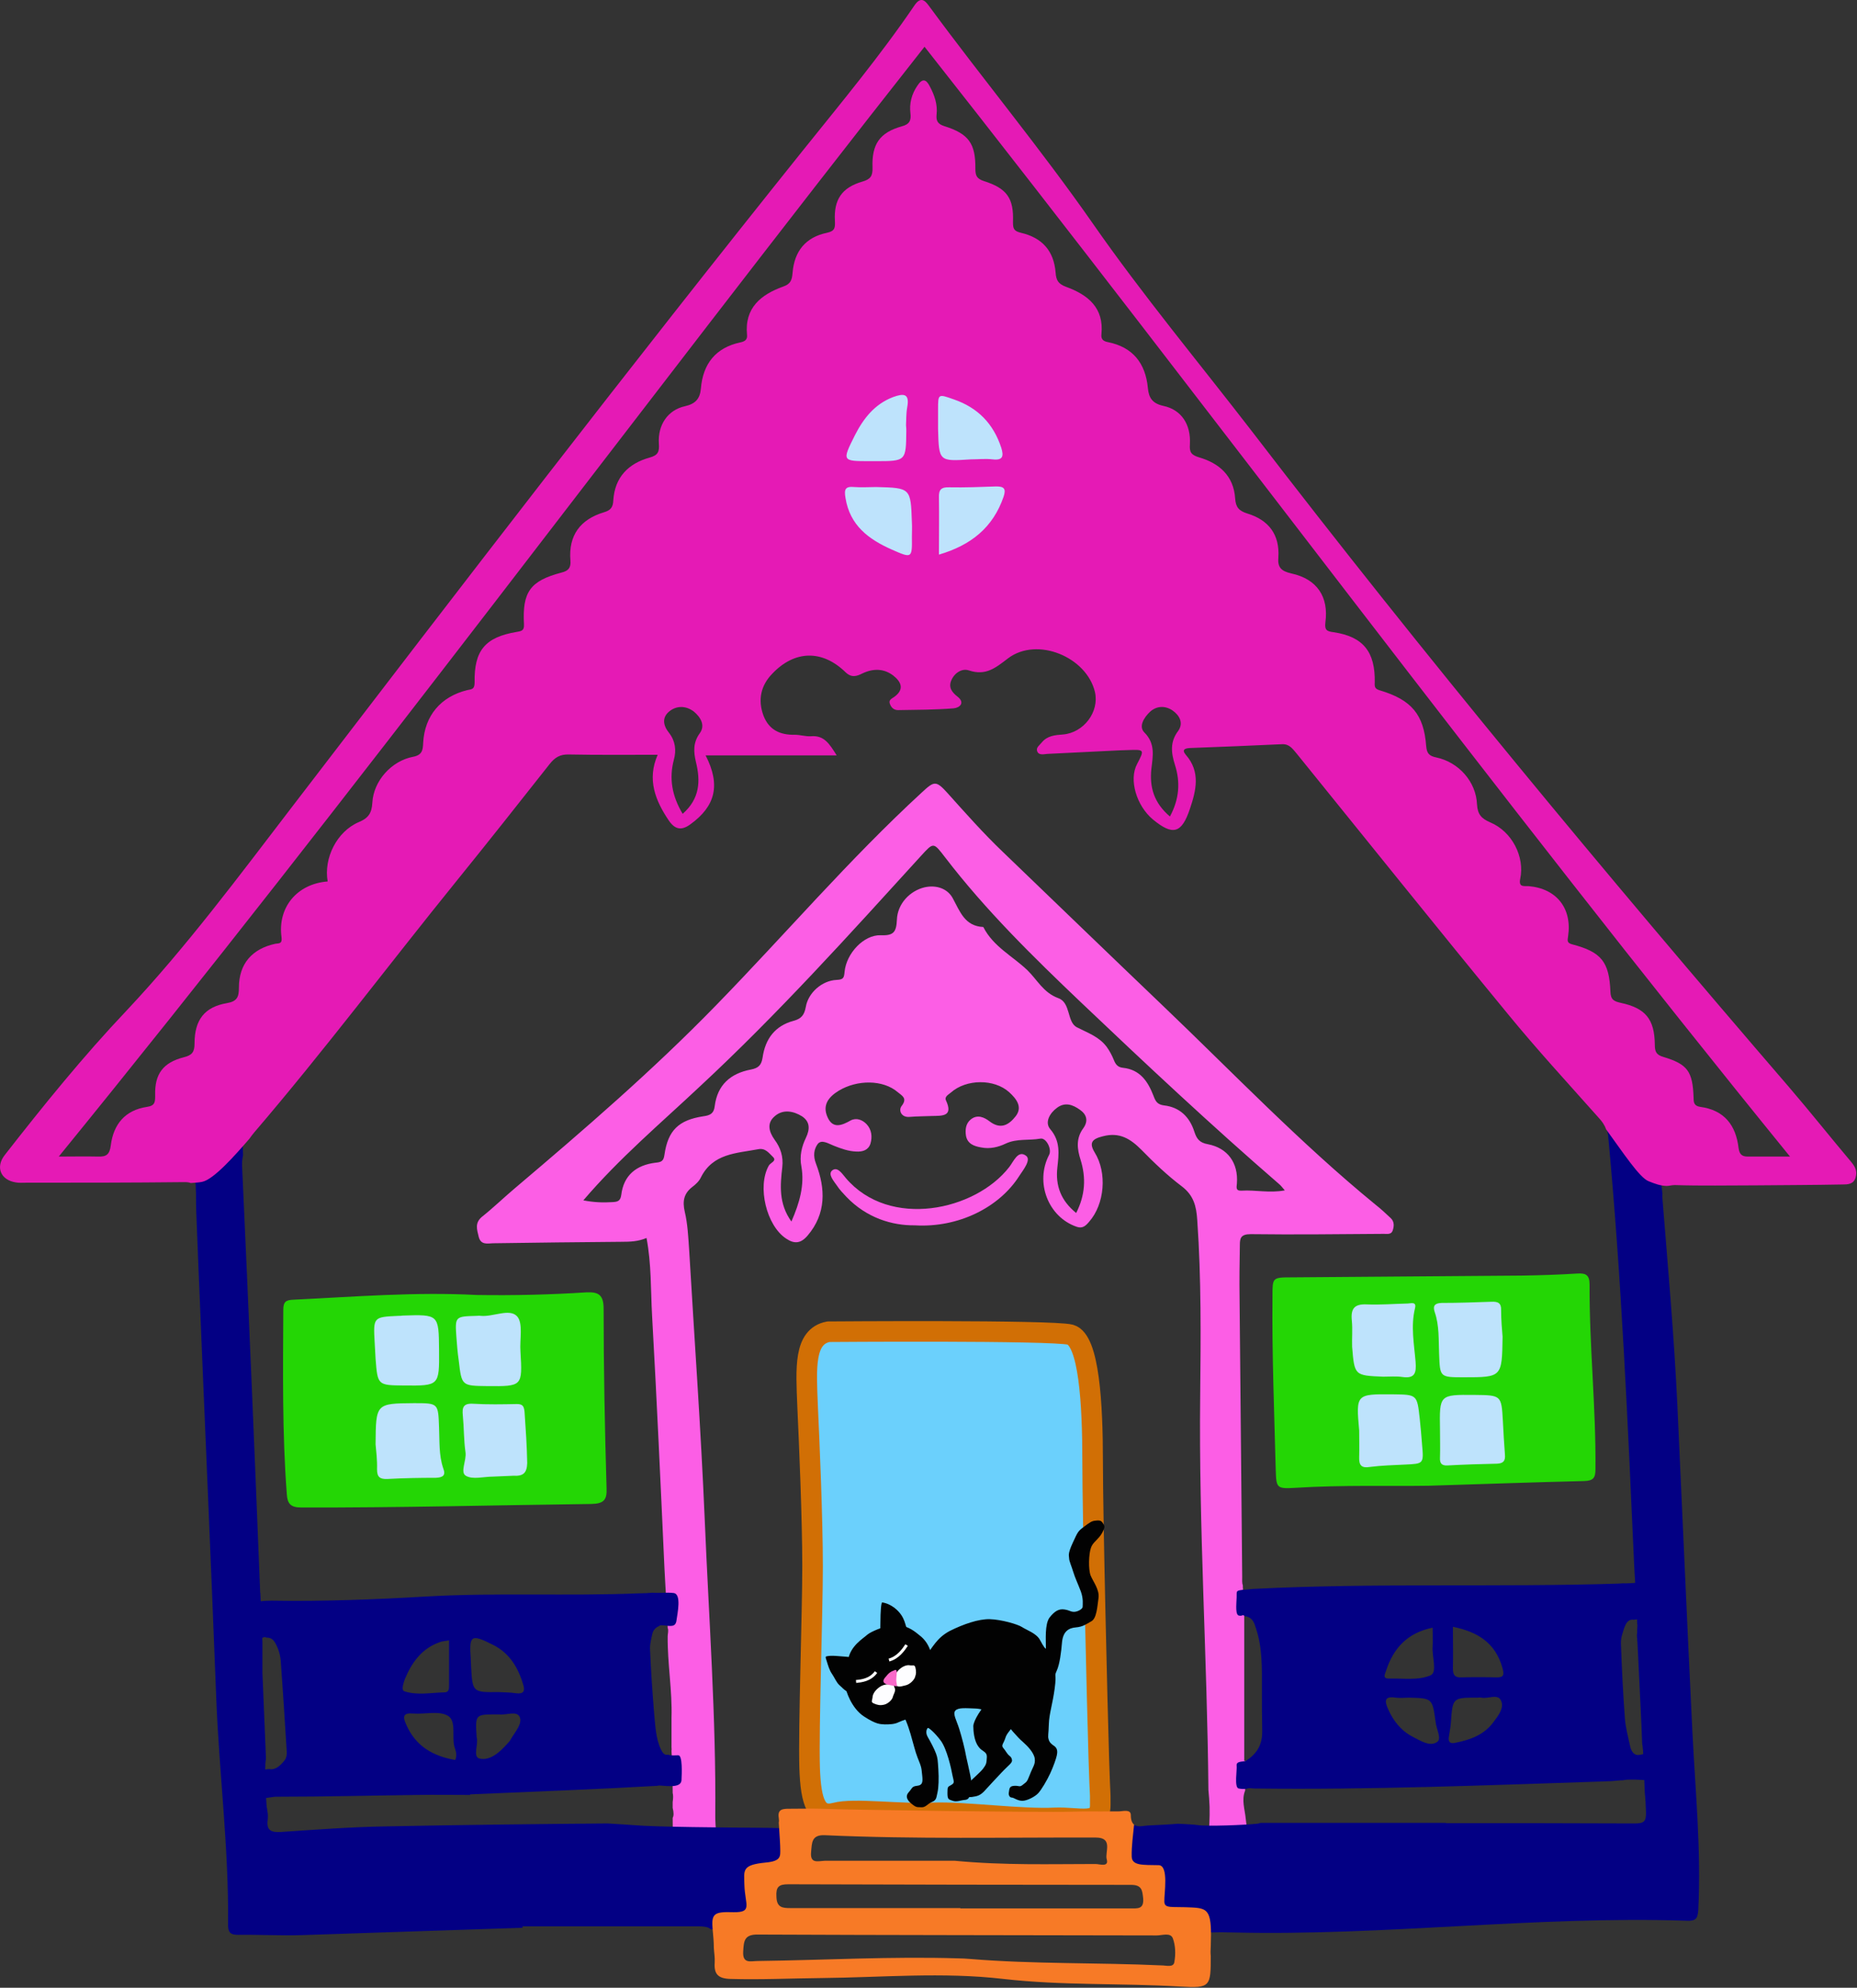<?xml version="1.0" encoding="utf-8"?>
<!-- Generator: Adobe Illustrator 21.0.2, SVG Export Plug-In . SVG Version: 6.00 Build 0)  -->
<svg version="1.1" id="Layer_1" xmlns="http://www.w3.org/2000/svg" xmlns:xlink="http://www.w3.org/1999/xlink" x="0px" y="0px"
	 viewBox="0 0 631.9 676.3" enable-background="new 0 0 631.9 676.3" xml:space="preserve">
<rect x="0" y="0" width="631.9" height="676.3" fill="#333333" stroke="none"/>
<g id="door_roof_walls_1_">
	<path id="door_roof_walls" fill="#FC5EE5" d="M424.8,626c0-3.2-0.5-3.3-0.9-7.2c-0.3-3.2-1.5-6.4-0.2-9.6c0-1.5,0-3.2,0-5.1
		c0-1.6,0-3.3,0-5.1c-0.1,0.1-0.2,0.1-0.3,0.2c0-16.7,0-32.9,0-49.4l0,0c-0.2-3.3-0.4-7-0.5-10.5c-0.3-0.7-0.2-1.8-0.2-2.8
		c-0.3-31.6-0.6-63.2-0.9-94.9c-0.1-6,0-12,0.1-18c0-2.3,0.3-3.7,3.7-3.7c15.1,0.2,30.2,0,45.3-0.1c1.1,0,2.5,0.3,3-1.1
		c0.5-1.5,0.6-3-0.6-4.2c-1.7-1.6-3.4-3.2-5.2-4.6c-25.8-21.1-48.8-45.2-72.9-68.2c-18-17.2-36-34.6-54-51.9
		c-6.6-6.3-12.7-13.2-18.8-20c-3.9-4.3-4.5-4.1-8.7-0.2c-24.8,22.8-46.6,48.4-70.1,72.5c-21.5,22.1-44.8,42.2-68.3,62.1
		c-3.8,3.2-7.4,6.7-11.3,9.8c-2.5,2.1-1.7,4.3-1.1,6.8c0.7,2.8,2.9,2.3,4.8,2.2c14.6-0.2,29.3-0.4,43.9-0.5c2.8,0,5.6-0.1,8.4-1.3
		c1.7,8.9,1.4,17.7,1.9,26.5c1.6,28.6,2.9,57.2,4.2,85.8c0.4,8.4,1,15.4,1.1,20.4c0.4,0.8,0,2,0,2.8c-0.1,9.3,1.6,18.5,1.3,27.8
		c0,3.3,0,6.6,0,9.9c0,0.4,0.1,0.8,0,1.2v0.1c0.3,4.5,0.4,10.2,0.4,14.3c0.2,0.8,0.2,1.8,0,3.1c0,0.6,0,1.3,0,2
		c0.4,1.6,0.4,2.7,0,3.4c0,5.3,0.1,11.5,1.1,11.6c5.4,0.2,14,3,14,0.2s-0.6-9.1-0.6-12.3c0.3-33.8-2.2-67.5-3.6-101.2
		c-1.3-30.6-3.5-61.1-5.3-91.7c-0.3-4.3-0.5-8.7-1.5-12.9c-0.8-3.5-0.3-6.1,2.5-8.3c1.2-0.9,2.4-2,3-3.3c4.1-8.2,12.1-8.2,19.5-9.6
		c2.5-0.5,3.7,1.4,5,2.6c1.5,1.4-0.9,2-1.4,3c-4,7.1-0.8,20.4,5.9,24.8c2.8,1.9,5,1.7,7.3-1c6.4-7.5,6.1-16,2.9-24.4
		c-1.1-2.8-0.7-5,0.5-6.7c1.3-1.8,3.7-0.2,5.5,0.5c2.5,1,5,1.9,7.7,2c2.2,0.1,4.1-0.5,4.8-2.7c0.7-2.3,0.4-4.8-1.3-6.6
		c-1.4-1.5-3.5-2.3-5.4-1.3c-3,1.7-6.1,3-7.9-1.1c-1.8-4,0.2-6.8,3.8-9c6.3-3.8,15.1-3.8,20.1,0.5c1.4,1.2,3.4,2,1.3,4.7
		c-1.1,1.4-0.2,4,2.8,3.7c2.5-0.2,5-0.2,7.5-0.3c3.4-0.1,7.4,0.3,4.8-5.3c-0.6-1.3,0.9-2,1.7-2.7c5.2-4.6,14.7-4.7,19.8-0.1
		c2.4,2.2,4.7,5,2.2,8.2c-2.2,2.8-5,4.7-8.9,1.7c-1.7-1.3-4.1-2.5-6.4-0.6c-1.7,1.4-1.9,3.5-1.6,5.5c0.5,2.8,2.8,3.6,5.2,4
		c2.9,0.6,5.8-0.1,8.3-1.3c3.8-1.8,7.9-1,11.8-1.7c2-0.4,4,3.6,3,5.5c-4.9,9.4-0.3,21.2,9.4,24.5c2,0.7,3.1-0.4,4.2-1.7
		c5.3-6,6.2-16.7,1.9-23.6c-2-3.3-0.9-4.6,2.8-5.5c5.7-1.5,9.4,0.9,13.1,4.6c4.3,4.4,8.8,8.7,13.7,12.4c4.1,3.1,5,6.8,5.3,11.5
		c1.4,19.9,1.2,39.9,1,59.9c-0.5,44.7,2.4,89.3,2.8,134c0.2,1.8,0.3,3.7,0.4,5.7c0.2,8-1.1,12,0.6,12.7
		C413.6,628,424.8,629.3,424.8,626z M274.2,387.2c-1.4,2.9-2.2,6.2-1.5,9.7c1.1,6.3-0.6,12.3-3.4,18.7c-4.4-6.1-3.8-12.4-3.1-18.5
		c0.4-3.6-0.6-6.6-2.6-9.3c-2-2.8-2.7-5.7,0-8c2.8-2.5,6.4-1.8,9.3,0C275.6,381.6,275.7,384.1,274.2,387.2z M368.6,383.9
		c-2.5,3.4-2.1,7-0.9,10.7c1.9,6.1,1.6,12-1.5,18.1c-5.2-4.2-7.1-9.3-6.4-15.5c0.5-4.5,1.1-8.9-2.4-13c-2-2.3-0.2-5.5,2.3-7.3
		c2.7-2,5.3-1.1,7.8,0.7C369.8,379.2,370.4,381.4,368.6,383.9z M411,389.3c-2.8-0.5-3.8-1.8-4.6-4.3c-1.6-5-5-8.3-10.3-8.9
		c-2.3-0.3-2.9-1.4-3.6-3.3c-1.9-4.9-4.6-8.9-10.4-9.5c-1.8-0.2-2.5-1.2-3.1-2.7s-1.4-3-2.4-4.4c-2.6-3.5-6.5-4.8-10.2-6.7
		c-3.4-1.8-2-8.4-6.3-9.9c-5.1-1.9-7.1-6.2-10.5-9.5c-5-4.8-11.6-8-15-14.7c-6.3-0.3-7.9-5.2-10.4-9.8c-1.8-3.3-5.6-4.6-9.6-3.7
		c-5,1.2-9.2,5.6-9.4,11c-0.2,4.1-1,5.5-5.5,5.3c-5.8-0.2-11.7,6.2-12.3,12.4c-0.2,2-0.3,2.7-2.7,2.8c-5,0.2-9.7,4.4-10.5,9.2
		c-0.5,2.7-1.5,4-4.1,4.7c-6.4,1.7-9.7,6.2-10.6,12.5c-0.4,2.6-1.4,3.6-4,4.1c-6.9,1.3-11.4,5.2-12.3,12.5c-0.3,2.5-1.6,3.1-3.9,3.4
		c-8.4,1.3-12,4.8-13.2,13.1c-0.3,2.3-1.2,2.5-3.1,2.7c-6.4,0.8-10.8,4.2-11.6,11c-0.3,2.1-1.3,2.3-3,2.4c-3.2,0.2-6.3,0.1-9.9-0.6
		c12.3-14.4,26.3-26.2,39.6-38.7c26.6-24.7,50.9-51.7,75.3-78.5c4.3-4.7,4.2-4.7,8.2,0.5c13.8,18,30,33.9,46.4,49.5
		c22.1,21,44.3,41.8,67.3,61.7c0.6,0.5,1.1,1.2,1.9,2.1c-5.2,1-10-0.2-14.7,0.1c-1.9,0.1-1.8-0.8-1.6-2.5
		C421.4,395.7,417.8,390.6,411,389.3z"/>
	<path fill="#FC5EE5" d="M349.1,393.2c-2.7-2-4.2,2-5.7,3.9c-11.5,14.8-40.7,21.2-55.6,3.7c-1.2-1.4-2.8-4-4.6-2.6
		c-1.6,1.3,0.5,3.6,1.6,5.2c0.9,1.4,2.1,2.6,3.2,3.8c6.9,7.2,15.6,9.8,23.3,9.7c14.8,0.9,28.8-6.1,35.6-16.9
		C348.3,397.9,351,394.5,349.1,393.2z"/>
</g>
<g id="walls">
	<path fill="#030084" d="M66.8,412.8c0.2,5.9,0.5,11.8,0.7,17.7c2,49.2,4.2,98.4,6.1,147.6c1,25.6,4.3,51,4,76.7
		c0,2.6,0.7,3.5,3.4,3.5c7.2-0.1,14.3,0.3,21.5,0.1c25.1-0.8,50.2-1.7,75.3-2.5c0-0.2,0-0.4,0-0.5c19.1,0,38.3,0,57.4,0
		c3.9,0,5.7,0,6.6,1c8.3,0.5,16.4,2,17-0.7c0.6-3.1-2.5-15.7,2.5-17s10.7-1.9,10.7-6.9s5.3-9.8-10.2-9.9S223,621.6,216,621
		c-1.1-0.1-4.4-0.3-9.2-0.6c-25.2,0.2-50.3,0.5-75.4,1c-12,0.2-23.9,1.1-35.8,1.9c-3.3,0.2-5-0.5-4.5-4.1c0.1-1,0.1-2-0.1-3
		c0-0.3-0.1-0.5-0.1-0.7c-0.1-0.4-0.2-0.9-0.2-1.4c-0.3-4.3-0.7-9.4-0.4-13.3c-0.1-0.9,0.2-1.9,0.2-2.7l-1.2-28.9c0-3,0-6,0-9
		c0-0.2,0-0.3,0-0.5c0-0.3,0-0.6,0-0.9c-0.2-5.4-0.5-12.2-0.7-16.6c-0.1-0.4-0.1-0.8-0.1-1.3c-1.9-47.9-3.9-95.8-6.1-143.6
		c-0.1-1.5,0-2.9,0.3-4.2c-0.1-3.9-0.2-6.6-0.1-7.4c0.3-4.1-3.8-3.8-11.3-3c-7.4,0.8-5.2,6-4.6,23.4
		C66.7,408.5,66.7,410.7,66.8,412.8z"/>
	<path fill="#030084" d="M574,653.5c3,0.1,3.7-0.6,3.9-3.8c1-20.2-1-40.2-2-60.3c-1.8-36.9-3.4-73.8-5.1-110.8
		c-1.1-23.6-3.2-47.1-5.1-70.7c0-0.6-0.1-1.1,0-1.6c-1.2-10.6-2-21.2-2.4-25.8c-0.8-9.3-3-7.4-11-9.9c-5.1-1.6-5.9,4.3-5.4,14.1
		c0.1,0.5,0.2,1,0.3,1.5c4.6,48.9,6.7,97.9,8.9,146.9c0.5,8.5,0.9,15.1,1,19.2c0.1,0.5,0.1,1.2,0,1.8c0,0.9,0,1.7-0.1,2.2
		c0.3,3.6,0.4,7.3,0.6,10.9l0,0c0.4,8.7,0.9,17.5,1.2,26.2c0.1,0.5,0.2,0.9,0.2,1.4c0,0.3,0.1,0.5,0.1,0.8c0,0.1,0,0.3,0,0.4
		c0.1,2.7,0.4,9.6,0.6,14.1c0.2,1.6,0.3,3.7,0.4,6.5c0.1,3.2-0.8,3.8-3.8,3.8c-21.4-0.1-42.9-0.1-64.3-0.1v-0.1c-21,0-42,0-63,0
		c-0.4,0.1-0.8,0.3-1.4,0.3c-3.7,0.4-16.8,1-20.5,0.4c0,0-0.3,0-0.8-0.1c-0.5,0-1.1-0.1-1.6-0.1c-1-0.1-2.3-0.1-3.8-0.2
		c-0.1,0-0.1,0-0.2,0c-3.3,0.3-6.7,0.4-10.1,0.6c-1.5,0.1-3.2,0.6-4.4-0.1c-3.5,0.6-5.8,1.7-5.2,3.7c1.8,6.1,1.9,11.6,5.9,12.5
		c5.5,1.2,8.8,6.5,7.9,12c-0.7,4.4,8.8,0.6,10.1,5.1c0.1,0.5,0.2,1,0.3,1.5c0.2,1.2,1.4,2.1,2.6,1.8c0.4-0.1,1-0.2,1.8-0.2
		c5.6,0.2,2.4-0.1,10.3,0.1C471.3,658.7,522.5,651.8,574,653.5z"/>
</g>
<path id="door" display="none" fill="#F98B30" d="M284.8,618.7c22.4-1.1,83-0.1,85.7,0s1.7-3,2.1-9.9c1.3-21.4,1.2-42.9,0.3-64.3
	c-1-22.9-2.1-45.9-2.8-68.8c-0.1-4.7-2-5.5-5.9-5.5c-22.8,0.4-45.6,0.8-68.4,1.1c-4.2,0.1-8.3,0.3-12.5,0c-3.6-0.2-4.5,1.3-4.6,4.6
	c-0.4,10.8,1.1,21.6,1.6,32.4c1.3,30.4,3.5,60.8,2.6,91.2c-0.1,4.7-0.1,9.3,0,14c0.1,1.7,0.1,3.4,0,4.2
	C283,618.4,284.6,618.7,284.8,618.7z M305.6,495.4c6.1-0.1,12.2-0.5,18.3-0.8c0.2,0.1,0.3,0.2,0.5,0.3c-0.1-0.1-0.3-0.2-0.5-0.3
	c0.1,5.6,0.1,11.1,0.2,16.7c0,0.6-0.3,1-1.1,1l-0.6,0.1l0,0c-6.3-0.1-12.6-0.2-18.9-0.3c-0.4-4.4-0.6-8.9-1.1-13.3
	C302,496,303,495.4,305.6,495.4z M303.4,520.2c0-0.8,0-1.6,0-2.4l0,0c6.6-1,13.3-0.2,19.9-0.4h0.1c0,0,0,0,0.1,0c0,0,0,0-0.1,0
	c0.2,5.6,0.4,11.2,0.6,16.7c-6.6,0.1-13.1,0.2-19.7,0.3C304,529.7,303.7,524.9,303.4,520.2z M324.4,556.4L324.4,556.4L324.4,556.4
	c-6.4,0-12.7-0.1-19-0.2c-0.3-3.7-0.7-7.4-1-11.1c0-1.8,0-3.6,0-5.4l0,0c6.3-0.1,12.6-0.2,18.8-0.3
	C325.6,545,324.3,550.8,324.4,556.4z M329.1,497.7c-0.4-2.9,1.2-3.7,3.4-4.2c1.5,0,3,0,4.4,0l0,0c2.6,0.2,5.3,0.4,7.9,0.6
	c1.5,0.1,3.1,0.3,3.1,2.4c0,5.3,1.3,10.5,0.3,15.8l0,0c-5.3,0-10.7,0-16,0c-1.2,0-2.5,0.1-2.6-0.1l0,0
	C328,507.5,329.8,502.6,329.1,497.7z M329.4,517.6c6.6,0,13.2,0,19.7,0c0.3,4.7,0,9.4,1,14.1c0,0.5,0,1.1,0,1.6c0,0.1,0,0.2,0,0.3
	c0-0.1,0-0.2,0-0.3c-1.2,1.7-3,1.1-4.6,1.1c-5.1,0.1-10.2,0.1-15.3,0.1l0,0C329.2,528.9,329.4,523.2,329.4,517.6z M349.1,556.3
	c-3.6,0.1-7.2,0.1-10.8,0.2l0,0c-2.7,0-5.3-0.1-8-0.1l0,0c-0.3-5.6-0.8-11.2,0.1-16.8c6.3,0,12.5-0.1,18.8-0.1c0.3,0.3,0.7,0.6,1,1
	c0.1,2.7,0.4,5.5,0.3,8.2C350.3,551.2,352,554.2,349.1,556.3z"/>
<g display="none">
	<path display="inline" fill="#FC994F" d="M372.9,544.4c-1-22.9-2.1-45.9-2.8-68.8c-0.1-4.7-2-5.5-5.9-5.5
		c-22.8,0.4-45.6,0.8-68.4,1.1c-4.2,0.1-8.3,0.3-12.5,0c-3.6-0.2-4.5,1.3-4.6,4.6c-0.4,10.8,1.1,21.6,1.6,32.4l8.1-23.6
		c54.5-1.1,70.6,8.6,70.6,8.6l3.2,55.6l-6.4,44.9l-53.5-12.8l-22-72.6c1.3,30.4,3.5,60.8,2.6,91.2c-0.1,4.7-0.1,9.3,0,14
		c0.1,1.7,0.1,3.4,0,4.2c0,0.7,1.5,1,1.8,1c22.4-1.1,83-0.1,85.7,0c2.7,0.1,1.7-3,2.1-9.9C373.9,587.3,373.8,565.8,372.9,544.4z"/>
	<path display="inline" fill="#FC994F" d="M355.8,593.7l6.4-44.9l-3.2-55.6c0,0-16-9.6-70.6-8.6l-8.1,23.6l22,72.6L355.8,593.7z
		 M303.4,520.2c0-0.8,0-1.6,0-2.4l0,0c6.6-1,13.3-0.2,19.9-0.4h0.1c0,0,0,0,0.1,0c0,0,0,0-0.1,0c0.2,5.6,0.4,11.2,0.6,16.7
		c-6.6,0.1-13.1,0.2-19.7,0.3C304,529.7,303.7,524.9,303.4,520.2z M350.5,548.7c-0.2,2.6,1.5,5.6-1.4,7.7c-3.6,0.1-7.2,0.1-10.8,0.2
		l0,0c-2.7,0-5.3-0.1-8-0.1l0,0c-0.3-5.6-0.8-11.2,0.1-16.8c6.3,0,12.5-0.1,18.8-0.1c0.3,0.3,0.7,0.6,1,1
		C350.3,543.2,350.6,545.9,350.5,548.7z M350.2,531.6c0,0.5,0,1.1,0,1.6c0,0.1,0,0.2,0,0.3c0-0.1,0-0.2,0-0.3
		c-1.2,1.7-3,1.1-4.6,1.1c-5.1,0.1-10.2,0.1-15.3,0.1l0,0c-1.1-5.6-0.8-11.2-0.8-16.9c6.6,0,13.2,0,19.7,0
		C349.5,522.3,349.1,527,350.2,531.6z M329.1,497.7c-0.4-2.9,1.2-3.7,3.4-4.2c1.5,0,3,0,4.4,0l0,0c2.6,0.2,5.3,0.4,7.9,0.6
		c1.5,0.1,3.1,0.3,3.1,2.4c0,5.3,1.3,10.5,0.3,15.8l0,0c-5.3,0-10.7,0-16,0c-1.2,0-2.5,0.1-2.6-0.1l0,0
		C328,507.5,329.8,502.6,329.1,497.7z M324.4,556.4L324.4,556.4L324.4,556.4c-6.4,0-12.7-0.1-19-0.2c-0.3-3.7-0.7-7.4-1-11.1
		c0-1.8,0-3.6,0-5.4l0,0c6.3-0.1,12.6-0.2,18.8-0.3C325.6,545,324.3,550.8,324.4,556.4z M305.6,495.4c6.1-0.1,12.2-0.5,18.3-0.8
		c0.2,0.1,0.3,0.2,0.5,0.3c-0.1-0.1-0.3-0.2-0.5-0.3c0.1,5.6,0.1,11.1,0.2,16.7c0,0.6-0.3,1-1.1,1l-0.6,0.1l0,0
		c-6.3-0.1-12.6-0.2-18.9-0.3c-0.4-4.4-0.6-8.9-1.1-13.3C302,496,303,495.4,305.6,495.4z"/>
	<path display="inline" fill="#FC994F" d="M330.2,534.4L330.2,534.4c5.1,0,10.3,0,15.4-0.1c1.6,0,3.4,0.5,4.6-1.1c0,0.1,0,0.2,0,0.3
		c0-0.1,0-0.2,0-0.3c0-0.5,0-1.1,0-1.6c-1.1-4.6-0.7-9.4-1-14.1c-6.6,0-13.2,0-19.7,0C329.4,523.2,329.2,528.9,330.2,534.4z"/>
	<path display="inline" fill="#FC994F" d="M330.4,539.6c-0.9,5.6-0.4,11.2-0.1,16.8l0,0c2.7,0,5.3,0.1,8,0.1l0,0
		c3.6-0.1,7.2-0.1,10.8-0.2c2.9-2.1,1.2-5.1,1.4-7.7c0.2-2.7-0.1-5.5-0.3-8.2c-0.3-0.3-0.7-0.6-1-1
		C342.9,539.5,336.7,539.5,330.4,539.6z"/>
	<path display="inline" fill="#FC994F" d="M323.4,517.4L323.4,517.4L323.4,517.4L323.4,517.4c-6.7,0.2-13.3-0.7-19.9,0.4l0,0
		c0,0.8,0,1.6,0,2.4c0.3,4.7,0.6,9.5,0.9,14.2c6.6-0.1,13.1-0.2,19.7-0.3C323.8,528.6,323.6,523,323.4,517.4z"/>
	<path display="inline" fill="#FC994F" d="M329.7,512.3L329.7,512.3c0.1,0.2,1.3,0.2,2.6,0.1c5.3,0,10.7,0,16,0l0,0
		c1-5.3-0.2-10.5-0.3-15.8c0-2.1-1.6-2.3-3.1-2.4c-2.6-0.2-5.3-0.4-7.9-0.6l0,0c-1.5,0-3,0-4.4,0c-2.2,0.5-3.9,1.3-3.4,4.2
		C329.8,502.6,328,507.5,329.7,512.3z"/>
	<path display="inline" fill="#FC994F" d="M323.3,539.5c-6.3,0.1-12.6,0.2-18.8,0.3l0,0c0,1.8,0,3.6,0,5.4c0.3,3.7,0.7,7.4,1,11.1
		c6.3,0.1,12.6,0.1,18.9,0.2l0,0h0.1C324.3,550.8,325.6,545,323.3,539.5z"/>
	<path display="inline" fill="#FC994F" d="M322.3,512.4L322.3,512.4l0.6-0.1c0.8,0,1.1-0.5,1.1-1c-0.1-5.6-0.1-11.1-0.2-16.7
		c0.2,0.1,0.3,0.2,0.5,0.3c-0.1-0.1-0.3-0.2-0.5-0.3c-6.1,0.3-12.2,0.7-18.3,0.8c-2.5,0-3.6,0.6-3.2,3.4c0.5,4.4,0.8,8.9,1.1,13.3
		C309.7,512.2,316,512.3,322.3,512.4z"/>
</g>
<g id="Layer_6">
	<path fill="#6BD0FC" stroke="#D16F05" stroke-width="7" stroke-miterlimit="10" d="M281.9,453.1c0,0,75.9-0.6,82.3,1
		c6.4,1.8,7.6,23.7,7.6,43s1.6,84.9,2.1,101c0.5,16.1,0.5,9.2,0.5,16.1s-7.3,4-15.3,4.3c-11.6,0.6-30.6-2.1-41.6-1.7
		c-11.1,0.6-26.9-1.7-33.2,0s-8.4-3.1-8.8-15.4c-0.4-13.3,1-52.4,1-68.5s-1.1-41.8-1.7-54.7C274.3,465.5,273.5,454.7,281.9,453.1z"
		/>
</g>
<g id="Layer_5">
</g>
<g display="none">
	<path display="inline" fill="#030084" d="M373.6,600c0.3,0,0.7,0,1,0c0.4,0,0.6,0.1,0.7,0.2c0.5,0.5,0.6,1.1,0.7,1.6
		c0.2,1,0.4,1.9,0.5,2.9c0,0.2-0.1,0.5-0.2,0.7s-0.4,0.3-0.7,0.4c0,0-0.1,0-0.4,0c-0.8,0-1.2-0.1-1.3,0.3c-0.1,0.3-0.5,1.2,0.3,1.2
		c0.7,0,1.2,0,2.1,0c0.3,0,0.8,0,1.3-0.1c7.1-0.3,14.2-0.3,21.3-0.7c5.1-0.3,10.2-0.5,15.3-0.6c2-0.1,1.9-0.2,1.9-0.4s0-1.4-0.6-1.4
		s-0.6,0.2-0.8,0.1c-0.4,0-0.7-0.1-0.8-0.2c-0.4-0.3-0.6-0.6-0.6-0.9c-0.2-1.3-0.5-2.5-0.7-3.8c0-0.2-0.1-0.4,0.2-0.6
		c0.4-0.2,0.9-0.4,1.4-0.4c0.6,0,0.8,0,0.9-0.4s0.2-0.9-0.3-0.9c-0.3,0-1,0.1-1.5,0.1c-0.1,0-0.1,0-0.2,0c-4.6,0.1-9.1,0.3-13.7,0.4
		c-1.7,0.1-3.5,0.1-5.2,0.1l0,0c-6.2,0.3-12.4,0.5-18.6,0.8c-0.1,0-0.1,0-0.2,0c-0.9,0-2.1-0.1-2.1,0.3
		C373.3,599.2,373.2,600,373.6,600z M400.9,602.8c-0.7,0.8-1.7,1.4-3.4,1.8c-0.2,0-0.5,0.1-0.9,0.1c0-0.7,0-1.4-0.1-2
		c0-0.2,0-0.3,0.5-0.3c1.3,0,2.7-0.2,4,0C401.3,602.3,401,602.7,400.9,602.8z M395.8,599.3c2.2,0.1,4,0.5,4.9,1.5
		c0.3,0.3,0.3,0.5-0.7,0.5c-1.2,0-2.5,0.2-3.4,0s-0.4-0.9-0.7-1.4C395.8,599.7,395.6,599.5,395.8,599.3z M390.3,600.4
		c0.1-0.1,0.2-0.2,0.3-0.2c0.8-0.4,1.7-0.8,2.8-0.7c0.7,0.1,0.1,0.7,0.3,1c0.2,1,0.2,1-1.9,1.1c-0.1,0-0.2,0-0.3,0
		c-0.7,0-1.7,0.2-2-0.1C389.1,601.1,389.9,600.7,390.3,600.4z M389.8,602.5c0.6,0,1.2,0,1.7,0c2.6-0.1,2.6-0.1,2.8,1.1
		c0,0.1,0,0.2,0.1,0.3c0.2,1.1,0,1.2-2.2,0.7c-1.7-0.3-2.6-1-3.1-1.8C388.9,602.6,389.1,602.4,389.8,602.5z"/>
	<path display="inline" fill="#030084" d="M277.1,602.4c0.4,0.1,0.5,0,1.1,0c0.5,0,0.7,0.2,0.9,0.4c0.2,0.4,0.5,0.8,0.6,1.3
		c0.2,1.1,0.3,2.2,0.5,3.2c0,0.2,0,0.4-0.1,0.5c-0.2,0.3-0.3,0.7-1.1,0.7c-0.7,0.1-1.2,0-1.3,0.4c-0.1,0.3-0.2,1.3,0.4,1.3
		c0.5,0,1.2-0.1,2.1-0.1c0.1,0,0.3,0,0.4,0c12.1-0.5,24.2-0.5,36.3-1.1c1.9-0.1,1.6-0.1,1.6-0.4c0-0.4,0.1-0.8-0.3-0.8
		s-0.2,0.1-0.6,0c-0.7,0-0.9-0.3-1.1-0.5c-0.7-0.9-0.6-1.8-0.7-2.7c0-0.7,0-1.3-0.1-2c0-0.5,0.4-1,1.6-1.3h0.1c0.2,0,0.9,0,0.8-0.2
		s0.2-1-0.2-1c-0.3,0-0.5,0-0.8,0c-0.2,0.1-0.5,0-0.7,0c-11.6,0.2-23.2,0.7-34.8,1.2c-0.2,0-0.5,0-0.7,0c-0.5,0-0.9,0.1-1.2,0.1
		c-0.1,0-0.3,0-0.6,0c-1.7,0.1-2.2-0.1-2.2,0.3C276.9,601.9,276.7,602.3,277.1,602.4z M303.4,605.6c-0.7,1-2.1,1.7-4.6,2
		c0-0.3-0.1-0.6,0-0.9c0.1-0.5-0.5-1.1,0.2-1.3c1.2-0.3,2.7-0.2,4.1-0.2C303.8,605.2,303.4,605.4,303.4,605.6z M298.2,602.4
		c0.7-0.2,1.7,0,2.4,0.2c1.2,0.2,2,0.7,2.5,1.2c0.4,0.4,0.4,0.6-0.7,0.5c-0.4,0-0.9,0-1.3,0c-2.3,0-2.3,0-2.7-1
		C298.3,603,297.7,602.6,298.2,602.4z M292.6,603.5c0.9-0.6,2.3-0.9,3.8-1c0.5-0.1,0.6,0,0.6,0.2c-0.1,0.2-0.2,0.4-0.2,0.7
		c-0.1,1.1-0.1,1.1-2.6,1.2c-0.1,0-0.3,0-0.4,0c-0.7,0-1.7,0.2-2-0.1C291.6,604.1,292.2,603.8,292.6,603.5z M292.4,605.5
		c1.2,0,2.3,0,3.5-0.1c0.7,0,0.8,0.1,0.8,0.4c0,0.6,0,1.2,0,1.9c-2.5-0.2-4.2-0.6-5-1.7C291.6,605.7,291.6,605.5,292.4,605.5z"/>
</g>
<path id="stairs" fill="#F77A26" d="M412,662.2c0.4-11.8-0.6-12.9-6.2-13.2c-7.2-0.4-9.5,0.5-9.6-2c-0.1-2.6,1.6-12.3-1.9-12.4
	c-5.4-0.1-9.1,0.2-9.2-2.9c-0.1-3.5,0.5-7.6,0.8-10.9c-0.6-0.5-1.1-1.4-1.1-3.2c0-2.2-2.7-1.3-4.2-1.3c-1.3,0-2.4,0-3.3,0
	c-3.3,0.1-7-0.1-12.8,0.1c-8.9,0.3-76.4-0.6-84.9-1c-3.7-0.1-7.3,0-11,0c-2.2,0-4.1,0.1-3.6,3.1c0.1,0.7,0.1,1.2,0,1.6
	c0.3,4.6,0.5,7.8,0.5,9c0,2.4,0.4,4.1-4.9,4.6c-8.3,0.8-7.4,2.6-7.3,7.6c0.2,6.8,2.9,9.4-3.7,9.3c-6.6-0.2-7.6,0.4-7.1,5.9
	c0.2,2.2,0.4,4.1,0.4,6c0,0.1,0,0.2,0,0.2c0.1,1.7,0.4,3.3,0.3,5c-0.3,4,1.2,5.5,5.4,5.6c10.3,0.3,20.6-0.2,30.9-0.3
	c20.6-0.2,41.3-2.1,61.9,0.3c20.1,2.3,40.2,1.4,60.3,2.6c10.2,0.6,10.3,0,10.3-10.4C411.9,664.6,411.9,663.5,412,662.2z M276,630.1
	c0.3-3.1,0.1-5.9,4.7-5.7c30.7,1.4,61.5,0.7,92.2,0.8c6,0,3,5,3.7,7.4c0.8,2.8-2.5,1.6-3.8,1.6c-15.5,0-30.9,0.5-47.9-1.1
	c-13.7,0-29,0-44.3,0C278.3,633.2,275.6,634.2,276,630.1z M268.2,641.1c38.9,0.1,77.8,0.2,116.7,0.2c3.7,0,3.8,1.9,4.1,4.6
	c0.3,3.8-2,3.4-4.4,3.4c-19.3,0-38.6,0-57.8,0v-0.1c-19.3,0-38.6,0-57.8,0c-2.8,0-4.7-0.2-4.8-3.9C264,642,265,641.1,268.2,641.1z
	 M399.6,667.6c-0.3,1.9-2.8,1.1-4.3,1.1c-21.7-1-43.5-0.4-65.2-2.2c-1.3-0.1-2.7-0.2-4-0.2c-22.8-0.7-45.5,0.6-68.3,0.9
	c-2.3,0-5.2,1.1-4.9-3.3c0.2-3.6,0.4-5.8,5.1-5.7c45.2,0.2,90.4,0.2,135.6,0.3c1.9,0,4.7-1.1,5.5,1
	C400,661.9,400.1,664.9,399.6,667.6z"/>
<g>
	<path fill="#030084" d="M230.8,597.2c-1.1,0-2.4,0.2-3.5-0.2c-1.3,0.3-1.9-0.8-2.4-1.8c-1.8-3.8-1.9-8.1-2.3-12.2
		c-0.6-7.3-1.1-14.5-1.4-21.8c-0.1-1.8,0.4-3.6,0.8-5.4c0.3-1.3,1.3-2.2,2.4-2.6c0-0.2,0.2-0.3,1.4-0.2c2.6,0.3,4.1,0.6,4.4-1.7
		s1.8-9-1-9.3c-2.5-0.3-4.2,0.1-7.2-0.1c-1.2,0.1-2.6,0.2-4.4,0.2c-24.3,1-48.6-0.3-72.8,1.1c-17.4,1-34.9,1.7-52.4,1.4
		c-6.8,0.1-6.5,0.9-6.6,2.7c-0.2,1.8-0.2,10.5,2,10.3c2.1-0.2,1.9-1,2.9-0.4c1.3-0.1,2.3,0.6,2.9,1.7c1.3,2.2,1.9,4.7,2,7.1
		c0.7,9.6,1.3,19.2,1.9,28.8c0.1,1.5,0.3,3-0.8,4.3c-1.3,1.6-3,3.2-5,2.8c-2,0.1-2.8,0.1-3.2,2.8s-0.7,6.7,0.8,7.1
		c0.9,0.2,3.4-0.6,5.3-0.5c0.2,0,0.4,0,0.6,0c15.6,0,31.2-0.4,46.9-0.6c6-0.1,12,0,17.9,0c0-0.1,0-0.1,0-0.2
		c21.2-0.9,42.5-1.7,63.7-2.9c0.2-0.1,0.4-0.1,0.8-0.1c3,0.2,7.2,0.8,7.4-1.8C232,603.4,232.3,597.2,230.8,597.2z M137.8,571.2
		c2.4-5.7,5.8-10.4,11.9-12.5c0.7-0.3,1.6-0.3,3.1-0.6c0,5.3,0,10.2,0,15.2c0,1.3,0,2.5-1.6,2.5c-4.6,0.1-9.3,1.1-13.7-0.4
		C136.5,574.9,137.3,572.6,137.8,571.2z M154.9,598.8c-7.6-1.3-13.5-4.7-16.7-12.1c-1.2-2.6-1.1-4,2.4-3.7c4,0.3,8.6-1,11.7,0.7
		c3.1,1.7,1.4,7,2.3,10.5C155,595.6,155.7,597,154.9,598.8z M173.9,591.6c-0.3,0.6-0.7,1.1-1.2,1.6c-2.6,2.9-5.9,6-9.6,5.1
		c-2.3-0.6-0.2-5-0.9-7.2c-0.5-7.8-0.5-7.8,6.7-7.8c0.3,0,0.7,0,1,0c2.4,0.3,5.9-1.3,6.9,0.8C177.9,586.4,175.3,589.2,173.9,591.6z
		 M175.6,576.1c-1.9-0.3-4-0.3-5.9-0.4c-8.9,0.1-8.9,0.1-9.4-8.7c0-0.8-0.1-1.7-0.1-2.5c-0.6-8.1,0-8.7,7.5-4.9
		c5.7,2.8,8.7,7.9,10.4,13.8C178.7,575.5,178,576.4,175.6,576.1z"/>
	<path fill="#030084" d="M561.3,596.9c-1.4-0.7-1.7,0-3.7,0.2c-1.7,0.2-2.6-1.5-2.9-3c-0.7-3.2-1.6-6.5-1.8-9.7
		c-0.6-8.1-1-16.2-1.3-24.4c-0.1-1.3,0-2.7,0.4-3.9c0.7-2.2,1.3-5.4,3.9-5c2.3-0.3,4.1-0.1,4.5-2.4s0.7-10-1.2-10.2
		c-1.8-0.2-4,0.3-7.1,0.2c-0.4,0-0.9,0.1-1.4,0.1c-41.4,1.3-82.9-0.3-124.3,1.8c-6.4,0.6-5.5,0.2-5.6,2.9s-0.5,6.1,0.9,6.2
		c1.4,0.2,0.8-0.6,2,0.2c2.6,0.4,3.1,2.3,3.7,4.2c2.2,6.6,2,13.4,2,20.2c0,5,0,10,0.1,14.9c0,4-1.4,7.2-5.4,9.8
		c-0.1,0.1-0.2,0.2-0.4,0.2c-0.8,0.2-3.1,0-2.9,1.5c0.2,1.4-0.9,7.5,0.7,7.8c0.9,0.2,1.8,0.2,2.8,0.1c0.6-0.4,1.6-0.1,2.4-0.1
		c39.7,0.5,79.4-1.1,119.1-2.4c0.8,0,1.7-0.1,2.5-0.1c1.6-0.1,2.9-0.3,4.1-0.3c0.3-0.1,0.9-0.2,2-0.2c5.9-0.2,7.7,1.2,7.7-1.8
		S562.8,597.7,561.3,596.9z M471.7,568.3c2.5-7.6,7.3-12.8,15.8-14.5c0,2.5,0.1,4.5,0,6.4c-0.3,3.4,1.7,8.7-0.7,9.8
		c-4.1,1.8-9.4,1-14.1,1.1C470.2,571.2,471.4,569.4,471.7,568.3z M489,592.7c-2.5,1.7-5.7-0.5-8.3-1.8c-4-2.1-6.6-5.4-8.4-9.5
		c-1.2-2.7-1.2-4.4,2.6-3.8c1.5,0.2,3,0,4.5,0c8,0.2,8,0.2,9.1,8.2C488.7,588.2,490.7,591.6,489,592.7z M508.2,585.9
		c-3.2,4.4-8,6.1-13.2,7.1c-1.6,0.3-2.2-0.4-2-1.9c0.2-1.6,0.6-3.3,0.7-4.9c0.6-8.6,0.6-8.6,8.9-8.6c0.5,0,1-0.1,1.5,0
		c2.3,0.5,5.7-1.5,6.7,1.1C511.9,581.1,509.8,583.8,508.2,585.9z M509.1,570.7c-4-0.1-8-0.1-11.9,0c-2.2,0.1-2.8-0.9-2.8-3
		c0.1-4.6,0-9.2,0-14.2c8.5,1.7,14.4,5.5,16.8,13.8C511.9,569.8,511.8,570.8,509.1,570.7z"/>
</g>
<g id="Layer_3">
	<path fill="#BEE3FC" d="M113.1,449.4l1.1,56.7c0,0,29.9,3.2,38.5,3.2s34.2-4.3,34.2-4.3l2.1-37.4l-3.2-24.6l-32.1,1.1L113.1,449.4z
		"/>
	<g id="Layer_4">
		<path fill="#BEE3FC" d="M284.6,134.7l1.1,56.7c0,0,29.9,3.2,38.5,3.2s34.2-4.3,34.2-4.3l2.1-37.4l-3.2-24.6l-32.1,1.1L284.6,134.7
			z"/>
	</g>
	<path fill="#BEE3FC" d="M451.3,442.4l1.1,56.7c0,0,29.9,3.2,38.5,3.2s34.2-4.3,34.2-4.3l2.1-37.4L524,436l-32.1,1.1L451.3,442.4z"
		/>
</g>
<path id="roof_main" fill="#E51AB5" d="M608.7,369.8C546,297,484.7,223.2,426.2,147c-18.2-23.6-37.3-46.5-54.3-70.9
	C354.2,50.7,334.4,26.9,316.1,2c-1.5-2.1-2.9-3.1-4.9-0.2c-11.7,17.2-25,33.2-38,49.4c-59,73.6-116.4,148.4-173.8,223.3
	c-18.1,23.6-35.9,47.6-56.3,69.3C28.3,359.4,14.8,376.1,1.6,393c-3.2,4.1-1.4,8.5,3.8,9.3c1.1,0.2,2.3,0.1,3.5,0.1
	c18,0,35.9,0,53.9-0.2c0.9,0,1.6,0.1,2.1,0.3c1.7-0.1,3-0.2,3.9-0.4c3.9-0.8,11-8.8,16.1-14.7c0.5-0.7,1-1.4,1.6-2.1
	c23.8-27.8,45.8-57.1,68.8-85.5c10.7-13.2,21.2-26.5,31.7-39.8c1.8-2.3,3.6-3.4,6.6-3.3c10,0.2,19.9,0.1,30.2,0.1
	c-3.7,8.4-0.8,15.6,3.8,22.4c2,2.9,4.2,3.6,7.4,1.2c8.4-6.1,10.3-13.3,5.1-23.4c7.5,0,14.7,0,21.9,0c7.3,0,14.5,0,22.7,0
	c-2.5-4-4.3-6.9-8.8-6.5c-1.8,0.1-3.6-0.5-5.4-0.5c-5,0.1-8.8-1.6-10.7-6.5c-2-5.4-0.9-10.3,3-14.3c7.6-8,17-8.2,24.9-0.5
	c2.1,2,3.8,1.4,5.8,0.4c3.6-1.7,7.2-1.7,10.4,0.7c2.7,2.1,4,4.7,0.4,7.3c-1,0.7-2.1,1.1-1.4,2.6c0.5,1.2,1.4,1.9,2.7,1.9
	c6.3-0.1,12.6-0.1,18.9-0.6c2.1-0.2,4-1.9,1.3-4c-1.9-1.5-3.1-3.1-2.1-5.5c1.1-2.6,3.7-4.2,6-3.4c5.7,1.9,9-0.8,13.3-4.1
	c9.9-7.5,26.8-0.5,29.6,11.5c1.5,6.7-3.8,13.8-10.9,14.4c-2.7,0.2-5.3,0.4-7.2,2.7c-0.7,0.9-2,1.7-1.6,2.9c0.5,1.6,2.2,1.1,3.5,1
	c8.1-0.4,16.3-0.8,24.4-1.2c1,0,2-0.1,3-0.1c5.7-0.2,5.7-0.2,3.1,4.8c-2.8,5.3-0.2,14.1,5.4,18.8c6.8,5.6,9.8,4.8,12.6-3.6
	c2.1-6.2,3.7-12.6-1.4-18.4c-1.5-1.8-0.2-2.2,1.4-2.3c10.5-0.4,20.9-0.8,31.4-1.3c2.6-0.1,3.7,1.8,5.1,3.4
	c23.9,29.5,47.6,59.1,71.7,88.4c9.9,12.1,20.5,23.6,30.9,35.3c1.1,1.2,2,2.4,2.5,3.9c5.9,8.1,11.4,16.5,14.5,17.7
	c2.3,0.9,3.8,1.5,6.1,1.6c1,0,1.6-0.3,2.8-0.3c9.1,0.3,18.3,0.1,27.5,0.1c9.8-0.1,19.6-0.1,29.5-0.3c1.7,0,3.8,0,4.5-2.3
	c0.7-2.2-0.1-3.7-1.5-5.4C622.9,387,616,378.3,608.7,369.8z M238.1,249.5c-2.3,3.2-2.1,6.3-1.3,9.7c1.6,6.5,1.4,12.5-4.5,17.7
	c-3.6-6-4.7-12-3-18.4c0.9-3.2,0.5-6.4-1.6-9.1c-2.1-2.6-2.5-5.3,0.1-7.4c2.5-2,5.7-1.9,8.3,0.1C238.4,244,240.1,246.8,238.1,249.5z
	 M303.5,187c-7.9-3.5-14.3-8.2-15.8-17.6c-0.5-2.9-0.1-4,3-3.7c2.5,0.2,5,0,7.4,0c11.8,0.3,11.8,0.3,12.2,12c0.1,1.7,0,3.3,0,5
	C310.4,190,310.3,190,303.5,187z M308.4,146.5c-0.1,10.4-0.1,10.4-10.4,10.4c-0.7,0-1.3,0-2,0c-9.5,0-9.5,0-5.1-8.8
	c2.9-5.7,6.7-10.6,13-13c3.6-1.3,5.7-1.3,4.8,3.5c-0.4,2.3-0.3,4.6-0.4,6C308.4,145.8,308.4,146.1,308.4,146.5z M319.2,139.4
	c0-5.5,0-5.4,5.4-3.5c8.1,2.8,13.4,8.2,16.1,16.4c0.9,2.9,0.6,4.4-2.9,4c-2.5-0.3-5,0-7.5,0c-10.8,0.7-10.8,0.7-11.1-10.3
	C319.2,143.7,319.2,141.5,319.2,139.4z M341.5,169c-3.6,10.5-11.1,16.5-22,19.7c0-6.9,0.1-13.2,0-19.5c-0.1-2.6,0.8-3.5,3.5-3.4
	c5.3,0.1,10.6-0.1,16-0.3C341.7,165.5,342.4,166.3,341.5,169z M399.8,260.2c1.9,5.9,1.5,11.7-1.7,17.6c-5.4-4.6-7-9.9-6.3-16.3
	c0.5-4.3,1.4-8.5-2.4-12.3c-2-2-0.2-5,1.9-7c2.4-2.2,5.4-2.1,7.8-0.4c2.1,1.5,3.8,4.1,1.8,6.9C398.1,252.4,398.5,256.1,399.8,260.2z
	 M594.7,393.5c-1.9,0-2.8-0.7-3.1-2.9c-0.9-7.8-4.9-12.9-13-14c-2-0.3-2.3-1.3-2.3-3c-0.3-9.1-2-11.5-10.3-14
	c-2.4-0.7-2.9-1.8-2.9-4.2c-0.1-8.7-3.2-12.4-11.6-14.2c-2.2-0.5-3.4-1-3.5-3.7c-0.4-10.3-3.1-13.6-13-16.2
	c-1.9-0.5-1.6-1.3-1.4-2.8c1.4-9.5-4-16.2-13.4-17c-1.6-0.1-3.5,0.5-2.9-2.5c1.6-7.5-2.8-16.1-10.2-19.2c-3-1.3-4.3-2.7-4.5-6.1
	c-0.3-7.7-6.2-14.4-13.9-16c-2.4-0.5-3.2-1.4-3.4-3.9c-0.8-10.7-5-15.7-15.7-18.9c-1.7-0.5-1.9-1.1-1.8-2.7
	c0.2-10.4-3.9-15.6-14-17.1c-2.3-0.3-3.1-0.7-2.8-3.3c1.2-8.7-2.8-14.8-11.6-16.7c-3.5-0.8-4.7-2.1-4.4-5.5
	c0.5-7.7-3.3-12.7-10.6-14.9c-2.8-0.9-3.9-2.1-4.1-5.1c-0.5-7.7-5.4-12-12.3-14c-2.6-0.8-3.3-1.7-3.1-4.4c0.4-6.8-2.9-11.8-9-13.1
	c-3.7-0.8-5-2.7-5.3-6.1c-0.8-8.4-5.1-13.9-13.6-15.6c-1.6-0.3-2.4-1-2.2-2.7c0.9-9-4.6-13.4-12-16.1c-2.7-1-3.4-2.2-3.6-4.9
	c-0.6-7.3-4.5-11.8-11.8-13.5c-2.5-0.6-2.7-1.5-2.7-3.7c0.3-8-2-11.4-9.9-13.9c-2.4-0.8-2.9-1.8-2.9-4.2c0.1-8.6-2.3-11.9-10.6-14.5
	c-2.2-0.7-2.8-1.8-2.6-3.9c0.4-3.4-0.7-6.6-2.3-9.6c-1.2-2.4-2.5-2.9-4.2-0.3c-2,2.9-2.8,6.1-2.4,9.4c0.3,2.5-0.3,3.8-3,4.5
	c-7.4,2.1-10.2,6-9.9,14c0.1,2.9-0.7,4-3.5,4.8c-6.9,2-9.7,6.1-9.3,13.3c0.1,2.3,0.1,3.5-2.7,4.1c-7.2,1.5-11.1,6.2-11.7,13.6
	c-0.2,2.4-0.6,3.8-3.2,4.7c-7.5,2.7-13.2,7.2-12.3,16.4c0.2,1.7-0.8,2.3-2.3,2.6c-8.4,1.8-12.7,7.3-13.4,15.7
	c-0.3,3.4-1.8,5.2-5.4,6c-5.9,1.3-9.3,6.4-8.9,12.7c0.2,2.7-0.2,4-3.2,4.8c-7.2,2-11.8,6.7-12.3,14.5c-0.1,2.3-0.8,3.4-3.2,4.1
	c-8,2.4-12.1,7.8-11.4,16.4c0.2,2.4-0.6,3.5-3,4.1c-10.7,2.8-13.4,6.6-12.8,17.6c0.1,2.1-0.7,2.3-2.5,2.6
	c-10.7,1.8-14.5,6.3-14.3,17.2c0,2.3-0.9,2.3-2.5,2.6c-9,2.2-14.5,8.7-15,17.9c-0.1,2.5-0.3,4.2-3.5,4.8
	c-7.3,1.4-13.4,8.2-13.8,15.6c-0.2,3.4-1.2,5.2-4.6,6.6c-7.5,3.2-12,12.3-10.6,20.2c-10.4,0.8-17.1,8.8-15.7,19
	c0.3,2.3-0.9,2-2.1,2.2c-7.9,1.7-12.4,6.8-12.4,14.9c0,3.2-0.6,4.7-4.1,5.3c-7.6,1.3-11,5.7-11,13.7c0,2.9-0.8,4-3.6,4.7
	c-7.1,1.8-10,5.7-9.8,12.9c0,2.3,0,3.6-2.8,4c-7.4,1.1-11.4,5.9-12.3,13.1c-0.4,3.1-1.5,3.9-4.3,3.8c-4.3-0.1-8.6,0-13.4,0
	c101-124,195.8-252.2,294.6-377.6c98.7,125.2,193.5,253.4,294.5,377.6C604.1,393.5,599.4,393.5,594.7,393.5z"/>
<g id="windows">
	<path fill="#24D605" d="M540.9,437c0-3.2-1.3-3.9-4.2-3.7c-6.3,0.4-12.6,0.6-18.9,0.7c-26.1,0.2-52.2,0.4-78.3,0.6
		c-6.6,0-6.5,0.1-6.5,6.5c-0.2,19.6,0.6,39.2,1.1,58.8c0.2,6.4,0.2,6.7,6.8,6.3c16-1,31.9-0.5,45.2-0.7c19.4-0.6,36.2-1.2,53-1.6
		c3.2-0.1,3.8-1.2,3.8-4.1C543.1,478.8,540.8,458,540.9,437z M460,449.3c-0.4-4,0.8-5.7,5.1-5.5c4.6,0.2,9.3-0.2,13.9-0.3
		c1,0,3.1-0.8,2.5,1.6c-1.5,6.1-0.3,12.2,0.2,18.3c0.3,3.8-0.3,5.7-4.5,5.1c-2.1-0.3-4.3-0.1-6.5-0.1c-9.8-0.4-9.8-0.4-10.6-10.2
		C460,455.3,460.3,452.3,460,449.3z M478.1,498.3c-4,0.2-8,0.3-11.9,0.8c-3,0.5-3.8-0.6-3.7-3.4c0.1-3,0-6,0-9
		c-1.1-12.4-1.1-12.4,11.5-12.3c8.2,0.1,8.2,0.1,9.1,8.2c0.3,3,0.6,5.9,0.8,8.9C484.5,498.1,484.4,498,478.1,498.3z M488.2,446.4
		c-0.7-2.1,0-3,2.3-3.1c5.7,0,11.3-0.2,17-0.4c2.2-0.1,3.4,0.4,3.3,2.9c0,3.3,0.3,6.6,0.5,9c-0.2,13.8-0.2,13.8-13.2,13.8
		c-8.2,0-8.1,0-8.4-8C489.5,455.9,489.8,451,488.2,446.4z M509.4,498c-5.6,0.1-11.3,0.3-16.9,0.6c-2,0.1-2.6-0.8-2.5-2.7
		c0.1-3.2,0-6.3,0-9.5c-0.2-11.9-0.2-11.9,11.7-11.8c9.2,0.1,9.2,0.1,9.7,8.9c0.2,3.8,0.4,7.6,0.7,11.4
		C512.3,497.1,511.5,497.9,509.4,498z"/>
	<path fill="#24D605" d="M205.4,445.3c0-4.6-1.6-5.8-5.8-5.6c-12.4,0.8-24.9,1.1-37.4,0.9c-20.8-1.1-41.5,0.6-62.3,1.6
		c-2.5,0.1-3.5,0.6-3.5,3.4c-0.1,20.9-0.4,41.9,1.2,62.8c0.2,3.2,1.3,4.5,4.9,4.5c32.9,0.1,65.8-0.8,98.7-1.2
		c4.2-0.1,5.4-1.3,5.2-5.4C205.8,485.9,205.4,465.6,205.4,445.3z M127.5,456.9c-0.5-8.8-0.5-8.8,8-9.2c0.5,0,1,0,1.5-0.1
		c12.3-0.4,12.3-0.4,12.4,11.7c0.1,12.2,0.1,12.2-12,12.1c-8.9-0.1-8.9-0.1-9.6-9.1C127.7,460.5,127.6,458.7,127.5,456.9z
		 M148.3,502.8c-5.5,0-11,0.1-16.5,0.4c-2.6,0.1-3.5-0.7-3.5-3.3c0.1-3.1-0.3-6.3-0.5-8.5c0.1-13.9,0.1-13.9,13.1-14
		c8.3,0,8.2,0,8.5,8.3c0.2,4.6-0.1,9.3,1.4,13.8C151.8,502,150.7,502.7,148.3,502.8z M155.3,454.9c-0.5-7-0.4-7,6.8-7.2
		c0.5,0,1-0.1,1.5,0c4.2,0.4,9.7-2.6,12.3,0.1c2.2,2.3,0.9,7.9,1.2,12c0.7,11.9,0.7,11.9-11.3,11.8c-8.7-0.1-8.7-0.1-9.7-8.7
		C155.7,460.2,155.5,457.6,155.3,454.9z M174.7,502.1l-7,0.3c-3.1,0-6.9,1.1-9.2-0.3c-2-1.2,0.3-5.2-0.1-8
		c-0.6-4.1-0.5-8.3-0.9-12.4c-0.3-2.8,0.1-4.3,3.5-4.1c5,0.3,9.9,0.2,14.9,0.1c2.1,0,2.4,0.9,2.6,2.7c0.4,5.8,0.8,11.6,0.9,17.4
		C179.3,501.2,178,502.3,174.7,502.1z"/>
</g>
<g id="Layer_2">
</g>
<g display="none">
	<path display="inline" fill="#030084" d="M367.8,481.2c0.3,0,0.7,0,1,0c0.4-0.1,0.6,0.1,0.7,0.2c0.5,0.5,0.6,1.1,0.7,1.7
		c0.2,1,0.4,2.1,0.5,3.1c0,0.3-0.1,0.5-0.2,0.8c-0.1,0.2-0.4,0.3-0.7,0.4c0,0-0.1,0-0.4,0c-0.8,0-1.2-0.1-1.3,0.3
		c-0.1,0.3-0.5,1.3,0.3,1.3c0.7,0,1.2,0,2.1,0c0.3,0,0.8,0,1.3-0.1c7.1-0.3,14.2-0.3,21.3-0.7c5.1-0.3,10.2-0.5,15.3-0.6
		c2-0.1,1.9-0.2,1.9-0.4c0-0.3,0-1.5-0.6-1.5s-0.6,0.2-0.8,0.1c-0.4,0-0.7-0.1-0.8-0.2c-0.4-0.3-0.6-0.7-0.6-1
		c-0.2-1.4-0.5-2.8-0.7-4.1c0-0.2-0.1-0.4,0.2-0.6c0.4-0.2,0.9-0.5,1.4-0.4c0.6,0,0.8,0,0.9-0.4s0.2-1-0.3-1c-0.3,0-1,0.1-1.5,0.1
		c-0.1,0-0.1,0-0.2,0c-4.6,0.1-9.1,0.3-13.7,0.4c-1.7,0.1-3.5,0.1-5.2,0.1l0,0c-6.2,0.3-12.4,0.5-18.6,0.9c-0.1,0-0.1,0-0.2,0
		c-0.9,0-2.1-0.1-2.1,0.3C367.5,480.3,367.4,481.2,367.8,481.2z M395.1,484.3c-0.7,0.8-1.7,1.5-3.4,1.9c-0.2,0-0.5,0.1-0.9,0.1
		c0-0.8,0-1.5-0.1-2.2c0-0.2,0-0.4,0.5-0.4c1.3-0.1,2.7-0.2,4,0C395.4,483.7,395.2,484.1,395.1,484.3z M390,480.4
		c2.2,0.1,4,0.6,4.9,1.6c0.3,0.4,0.3,0.6-0.7,0.6c-1.2,0-2.5,0.2-3.4,0s-0.4-1-0.7-1.5C390,480.9,389.8,480.7,390,480.4z
		 M384.5,481.6c0.1-0.1,0.2-0.2,0.3-0.2c0.8-0.4,1.7-0.9,2.8-0.8c0.7,0.1,0.1,0.7,0.3,1c0.2,1.1,0.2,1.1-1.9,1.2c-0.1,0-0.2,0-0.3,0
		c-0.7,0-1.7,0.2-2-0.1C383.3,482.3,384,481.9,384.5,481.6z M384,483.8c0.6,0,1.2,0,1.7,0c2.6-0.1,2.6-0.1,2.8,1.2
		c0,0.1,0,0.2,0.1,0.4c0.2,1.2,0,1.2-2.2,0.8c-1.7-0.4-2.6-1.1-3.1-1.9C383.1,483.9,383.3,483.8,384,483.8z"/>
	<path display="inline" fill="#030084" d="M271.3,483.5c0.4,0.1,0.5,0,1.1,0c0.5,0,0.8,0.2,0.9,0.4c0.2,0.5,0.5,0.9,0.6,1.4
		c0.2,1.2,0.3,2.3,0.5,3.5c0,0.2,0,0.4-0.1,0.6c-0.2,0.3-0.3,0.8-1.1,0.8c-0.7,0.1-1.2,0-1.3,0.4s-0.2,1.4,0.4,1.5
		c0.5,0,1.2-0.1,2.1-0.1c0.1,0,0.3,0,0.4,0c12.1-0.5,24.2-0.5,36.3-1.1c1.9-0.1,1.6-0.1,1.6-0.5s0.1-0.9-0.3-0.9s-0.2,0.1-0.6,0
		c-0.7,0-0.9-0.3-1.1-0.6c-0.7-0.9-0.6-1.9-0.7-2.9c0-0.7,0-1.4-0.1-2.2c0-0.6,0.4-1,1.5-1.4h0.1c0.2,0,0.9,0,0.8-0.2
		s0.2-1.1-0.2-1.1c-0.3,0-0.5,0-0.8,0c-0.2,0.1-0.5,0-0.7,0c-11.6,0.2-23.2,0.7-34.8,1.2c-0.2,0-0.5,0-0.7,0c-0.5,0-0.9,0.1-1.2,0.1
		c-0.1,0-0.3,0-0.6,0c-1.7,0.1-2.2-0.1-2.2,0.3C271.1,483,270.9,483.4,271.3,483.5z M297.5,487c-0.7,1.1-2.1,1.9-4.6,2.2
		c0-0.4-0.1-0.6,0-0.9c0.1-0.5-0.5-1.2,0.2-1.4c1.2-0.3,2.7-0.2,4.1-0.3C298,486.6,297.6,486.9,297.5,487z M292.4,483.6
		c0.7-0.3,1.7,0,2.4,0.2c1.2,0.3,2,0.7,2.5,1.3c0.4,0.4,0.4,0.6-0.7,0.6c-0.4,0-0.9,0-1.3,0c-2.3,0-2.3,0-2.7-1.1
		C292.5,484.3,291.9,483.8,292.4,483.6z M286.8,484.7c0.9-0.7,2.3-0.9,3.8-1.1c0.5-0.1,0.6,0,0.6,0.3c-0.1,0.2-0.2,0.5-0.2,0.7
		c-0.1,1.2-0.1,1.2-2.6,1.3c-0.1,0-0.3,0-0.4,0c-0.7-0.1-1.7,0.3-2-0.1C285.8,485.5,286.4,485.1,286.8,484.7z M286.6,486.9
		c1.2,0,2.3,0,3.5-0.1c0.7,0,0.8,0.1,0.8,0.4c0,0.7,0,1.3,0,2c-2.5-0.2-4.2-0.7-5-1.9C285.8,487.1,285.8,487,286.6,486.9z"/>
</g>
<g id="Layer_3_1_">
</g>
<g id="Layer_2_1_">
	<path fill="#020202" d="M300.2,545.2c3.2,0.5,5.5,2.8,6.5,4.3c1,1.5,1.3,2.8,1.8,4.5s0,3.5,0.3,4s-7.5-3.2-8.5-2.7
		c-1,0.5-0.7-1.2-0.7-3.8S299.8,545.2,300.2,545.2z"/>
	<path fill="#020202" d="M336.4,578.8c-2.4,2.2-5.2,6.7-5.2,8.5c0,1.8,0.3,5,1.7,6.9c1.3,1.9,3,1.6,2.9,3.7
		c-0.1,2.1-0.2,2.4-1.3,3.9c-1.1,1.4-3.8,3.6-4.4,4.4c-0.7,0.9-2.2,2.2-1.7,3.1c0.6,0.9,0.4,2.4,2.3,2.1c1.9-0.3,2.9-0.4,4.8-2.6
		c1.9-2.1,2.4-2.6,5.2-5.6c2.8-3,4-3.4,3.6-4.7c-0.4-1.2-0.7-0.6-1.9-2.4c-1.2-1.9-1.8-1.6-0.9-3.3c0.9-1.8,0.4-1.9,2.1-4
		c1.7-2.1,4.3-6.8,1.9-7.8S336.4,578.8,336.4,578.8z"/>
	<path fill="#020202" d="M289.1,563.8c0.3,0-3.1-0.3-4.7-0.4c-1.5-0.1-2.4,0-2.9,0.1c-0.5,0.1-0.8,0-0.2,1.6
		c0.5,1.6,0.9,3.1,1.8,4.4c0.9,1.3,1.5,2.9,2.5,3.8c1,0.9,1.6,1.6,2.3,2c0.8,0.5,0.8,0,1-0.1s-0.1-3.1,0-3.6c0-0.5,0-4.7,0-5.8
		C288.9,564.7,289,563.7,289.1,563.8z"/>
	<path fill="#020202" d="M302,553.1c-1.2,0.4-5.5,1.9-6.9,3.1c-1.4,1.3-5.8,3.8-6.5,8.6c-0.8,4.8-1,7.7-0.9,9.1
		c0.1,1.3,2,7.3,6.3,10.1c4.3,2.8,5.6,2.6,7.1,2.7c1.5,0,3.3,0,4.8-0.8c1.5-0.7,3.3-1,4.5-2.1c1.3-1.1,4.3-5.3,4.6-6.3
		c0.4-1,2.5-4.7,2.5-9.5c-0.1-4.8-1-8.5-4.1-11.2c-2.5-2.1-4-3.1-6.8-3.8S302.5,553,302,553.1z"/>
	<path fill="none" stroke="#FCFCFC" stroke-miterlimit="10" d="M302.5,564.8c3.1-0.8,5-3.6,6-5.1"/>
	<path fill="none" stroke="#FCFCFC" stroke-miterlimit="10" d="M298.1,568.9c-2,2.7-4.9,3-6.8,3.2"/>
	<path fill="#FDFDFF" d="M304,572.9c0.2-2.4,0.8-3.8,2-4.9s2.6-1.6,3.6-1.4s1.6-0.4,1.9,0.8c0.3,1.2,0.3,2.1-0.2,3.4
		c-0.6,1.3-2.1,2.4-3.1,2.6s-2.3,0.8-3.2,0.1C304,572.8,304,572.9,304,572.9z"/>
	<path fill="#FDFDFF" d="M304.1,573.1c-2.4-0.2-3.9,0.1-5.2,1.2c-1.3,1-2,2.3-2,3.3c-0.1,1-0.7,1.5,0.5,2c1.2,0.5,2,0.7,3.4,0.4
		c1.4-0.3,2.8-1.7,3-2.6s1.2-2.2,0.6-3.2C304,573.1,304.1,573.1,304.1,573.1z"/>
	<path fill="#F969C9" stroke="#F969C9" stroke-width="0.5" stroke-miterlimit="10" d="M305.1,573.5c-3.1-0.6-5.2-0.7-3.8-2.5
		c1.4-1.8,2.1-2.1,2.7-2.3c0.6-0.2,0.9-0.7,0.9,0.3s-0.3,2.2-0.1,3.4c0.2,1.2,0.2,1.2,0.2,1.2"/>
	<g>
		<path fill="#020202" d="M314.9,563.5c2.6-3.1,3.8-6.2,8.3-8.6c4.6-2.3,9.8-4.1,13.6-4c3.8,0.1,9.5,1.7,11,2.7s4.9,2.1,6.1,4.4
			c1.2,2.3,1.9,3.1,2,2.9c0-3.1-0.4-8.2,1.2-10.5c1.7-2.2,3.2-3.1,5.1-2.8c1.9,0.3,1.8,0.7,3.1,0.8c1.2,0.1,3.1-0.9,3.1-1.7
			c0-0.8,0.3-2.7-0.6-5.2c-0.9-2.4-2-4.7-2.6-6.7s-1.4-3.7-1.4-4.6s-0.6-1.3,1.2-5.2c1.8-3.9,1.8-4,3.8-5.5c2.1-1.6,2.8-2,3.8-2.1
			s2-0.3,2.6,0.7c0.7,1.1,1,1.3-0.2,3.5c-1.2,2.2-3.2,3.1-3.8,5.1c-0.7,2-0.9,7.1-0.1,9.3c0.9,2.2,3.1,4.9,2.7,7.7
			c-0.4,2.8-0.6,6.9-2.4,7.9s-2.9,1.9-5.3,2.1c-2.4,0.2-4.3,1.3-4.7,4.9c-0.3,3.6-0.8,7.6-1.8,9.8s0,0.7-0.7,6
			c-0.7,5.3-1.9,8.7-2,12.2c-0.1,3.6-0.4,4-0.1,5.1c0.3,1.1,0.8,1.6,2,2.4c1.2,0.9,1,2.2,0.8,3.2s-1.1,3.6-2.2,6
			c-1.1,2.4-3,5.6-4.1,6.8c-1.1,1.2-3.8,2.6-5.4,2.6c-1.7,0-2.9-1.1-3.6-1.1c-0.7,0-1.2-0.8-1-1.8c0.2-1,0-2.1,1.8-2.2
			s1.8,0.6,3-0.4c1.2-1,1.3-0.7,2.3-3.3c1-2.7,2-3.6,1.7-5.6s-2.4-4.2-4.1-5.7c-1.7-1.4-5.3-5.6-6.2-7.2c-0.9-1.7-6.7-4-9.9-4.1
			c-3.2-0.1-5.8-0.4-6.8,0.7c-1,1.1,0.4,3.3,1.3,6.2c0.9,2.9,1.9,6.7,2.4,9.6c0.6,2.9,2.4,9.6,1.8,11.6c-0.7,2-0.9,2.9-2.3,3
			c-1.4,0.1-2.8,0.8-4.1,0.3s-1.8-0.3-1.8-2.6s0.1-2.1,1.3-2.8c1.2-0.7,0.9-1,0.4-3.3c-0.4-2.3-1.9-9-4-11.8c-2.1-2.8-4-4.3-4.3-4.3
			s-1.1,1.4-0.1,3.1c1,1.7,2.2,4,2.8,5.6s0.6,2.4,0.8,5.4c0.2,3,0.1,6.2-0.3,7.9c-0.4,1.7-0.3,2.6-1.9,3.2c-1.6,0.7-2.1,1.9-3.6,1.8
			c-1.4-0.1-1.6,0.2-3.2-1.1c-1.7-1.3-2.3-2.7-1.1-4c1.2-1.3,1-2,2.8-2.2s2.1-1,1.8-3.6s-0.1-2.4-1.6-6.1s-2.8-12.1-5.9-15.9
			s5-5.2,6.1-7.5C313.6,572.6,314.9,563.5,314.9,563.5z"/>
	</g>
</g>
<path fill="#D269F9" d="M1865,291"/>
</svg>

